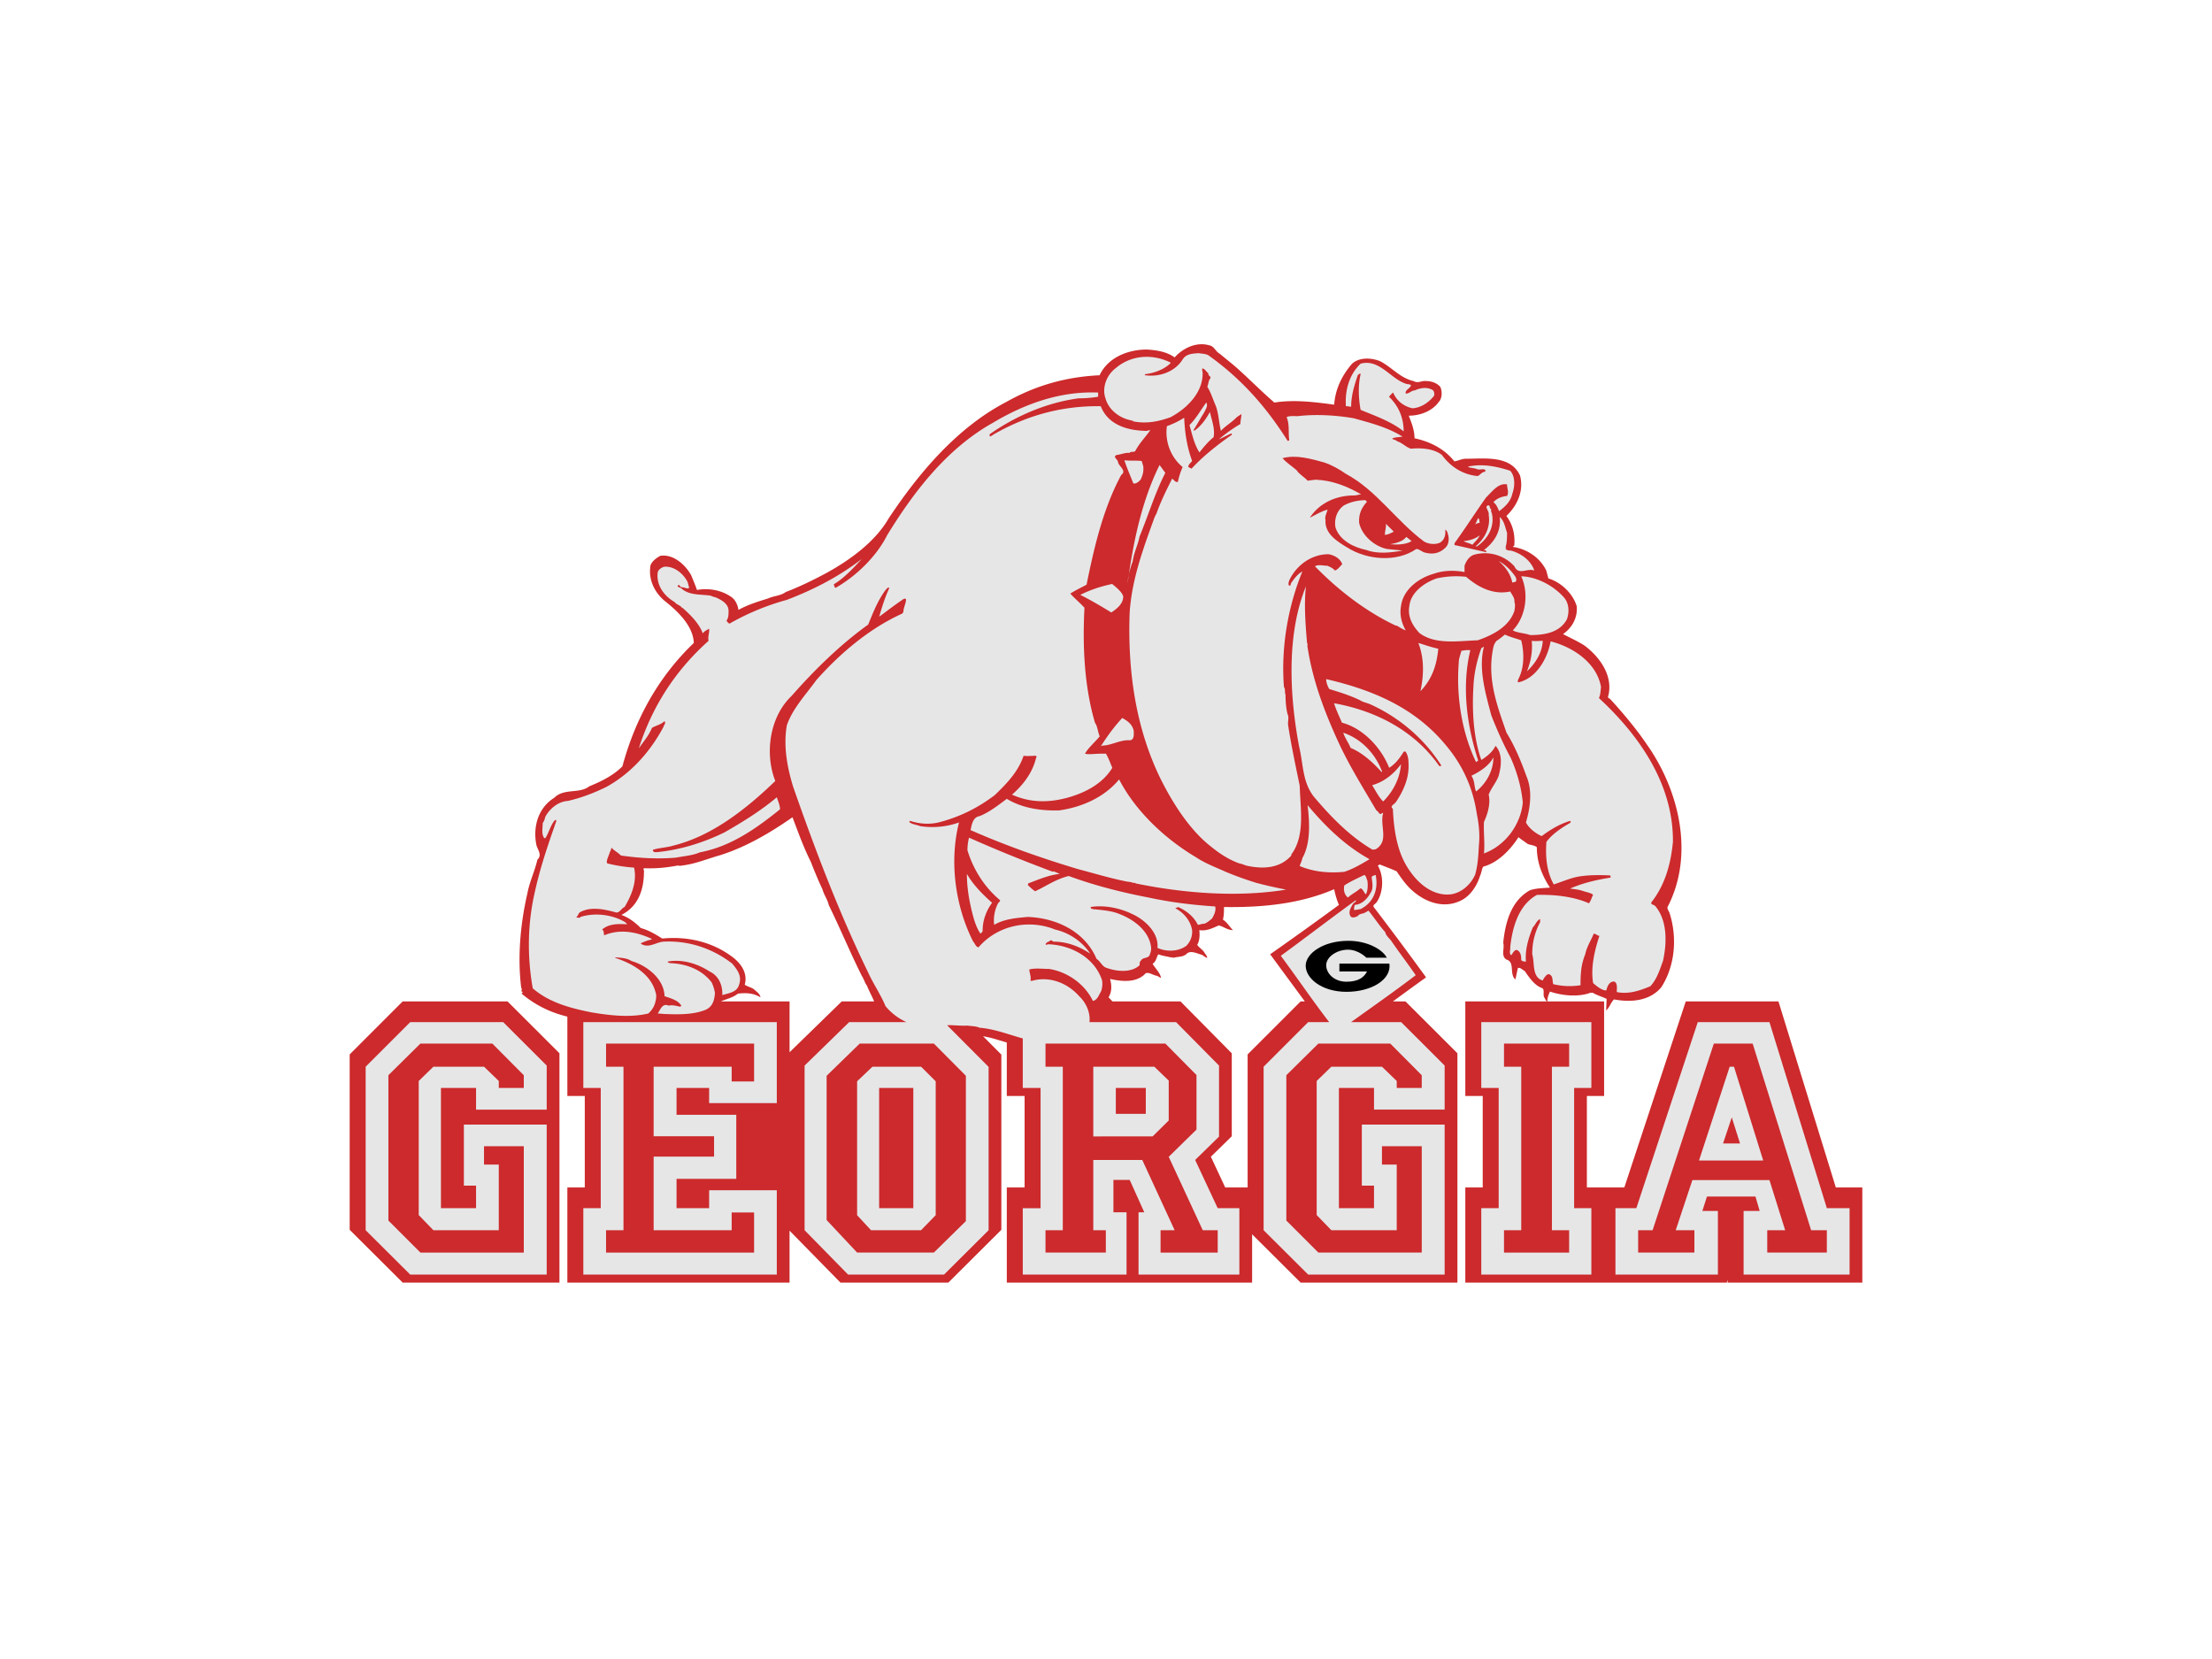 <svg xmlns="http://www.w3.org/2000/svg" width="80px" height="60px" viewBox="0 0 192.756 192.756"><g fill-rule="evenodd" clip-rule="evenodd"><path fill="#fff" d="M0 0h192.756v192.756H0V0z"/><path d="M154.252 116.354v10.986h-2.002v10.629h4.352l7.137-21.615h10.77l6.666 21.615h3.078v11.053h-15.65v-.312l-.102.312h-30.375v-11.053h2.023V127.34h-2.023v-10.986h9.504c-.162-.074-.223-.304-.34-.478-.182-.305.123-.976-.305-1.098-.854-.306-1.525-1.342-1.951-1.952-.244-.121-.488-.427-.793-.365-.123.487-.184.914-.305 1.341-.732-.67 0-2.013-1.037-2.317-.672-.427-.184-1.28-.367-1.951.244-2.379.916-4.88 3.111-6.1.732-.244 1.586-.244 2.318-.305-.916-1.402-1.525-2.928-1.525-4.696-.305-.244-.732-.244-1.037-.366-.426-.305-.793-.549-1.098-.793-.975 1.525-2.439 2.989-4.086 3.416-.184.244-.184.671-.367 1.037-.365 1.22-1.219 2.562-2.561 3.049-2.135.854-4.391-.244-5.855-1.829-.488-.55-.914-1.159-1.281-1.708-.67-.305-1.342-.549-1.951-.793-.061 0-.184.122-.244.122.732 1.22.672 3.172-.184 4.33-.121.122-.486.306-.242.549a402.145 402.145 0 0 1 6.037 8.112c-1.305.929-2.584 1.865-3.857 2.795h1.467l6.031 6.022v26.646h-18.215l-5.639-5.614v5.614H84.852v-11.053h2.068V127.34h-2.068v-6.212a54.016 54.016 0 0 0-1.054-.312 12.3 12.3 0 0 0-1.705-.418l2.125 2.135v20.356l-6.157 6.132H65.524l-5.913-6.033v6.033H33.794v-11.053h2.024V127.34h-2.024v-9.221c-1.991-.489-3.743-1.34-5.314-2.67 0-.061.122-.122.122-.122 0-.122-.122-.122-.183-.183.183-.122 0-.366 0-.488-.427-3.599-.061-7.441.732-10.856.244-1.342.854-2.562 1.159-3.903.61-.61 0-1.159-.122-1.769-.427-2.196.305-4.331 2.074-5.428 1.159-1.159 2.928-.427 4.086-1.342 1.342-.548 2.745-1.22 3.842-2.317 1.464-5.428 4.147-10.368 8.295-14.333-.061-1.951-1.83-3.659-3.293-4.818-1.159-.915-1.952-2.378-1.769-3.964 0-.549.61-1.037 1.159-1.342 1.525-.244 2.927 1.037 3.598 2.256.244.61.488 1.159.671 1.708 1.341-.244 2.805 0 3.964.793.549.366.793 1.037.854 1.524 1.098-.61 2.317-.976 3.476-1.341.67-.305 1.464-.305 2.013-.732 1.585-.61 3.11-1.342 4.696-2.196 2.684-1.464 5.673-3.599 7.258-6.343 3.477-5.245 7.929-10.551 13.662-13.54 3.354-1.891 6.892-2.928 10.856-3.111.976-2.074 3.293-2.989 5.489-2.989 1.098.062 2.318.244 3.232.915 1.037-1.158 2.623-1.83 4.025-1.402.549.061.732.731 1.221.976.793.671 1.523 1.22 2.256 1.891l.123-.061-.123.061c1.342 1.22 2.746 2.623 4.086 3.781 2.258-.366 4.697-.061 6.953.244.123-1.83.916-3.416 2.074-4.757.793-.732 2.135-.732 3.232-.305 1.342.67 2.318 1.952 3.904 2.318.549.305.914-.062 1.463 0 .549 0 1.221.183 1.646.671.244.487.244 1.341-.182 1.769-.732 1.037-2.135 1.585-3.477 1.585.305.793.67 1.647.67 2.623 1.709.366 3.416 1.159 4.635 2.684.428-.061.855-.305 1.342-.305 2.197 0 5.186-.427 6.283 1.952.488 1.83-.367 3.538-1.586 4.696.732.976 1.037 2.134.914 3.476-.121 0-.121 0-.121.122 1.586.244 3.109 1.22 3.842 2.745l.244.915c1.463.428 2.867 1.769 3.293 3.233.123 1.342-.549 2.5-1.586 3.233.793.427 1.648.792 2.502 1.341 1.707 1.281 3.232 3.354 2.805 5.611-.061.244-.184.488.123.549 1.463 1.585 3.049 3.476 4.207 5.184 3.844 5.367 5.672 12.93 2.502 19.029-.062.244.182.488.244.731.914 2.867.609 6.16-.977 8.6-1.342 1.586-3.477 1.77-5.488 1.403-.428.427-.488.915-.916 1.28l.061-1.342c-.488-.243-1.158-.427-1.646-.731-.121.062-.121.062-.184 0-1.402.549-3.354.366-4.756-.122-.182.424-.303.727-.305 1.148h6.598zm-127.407 0l6.031 6.022v26.646H14.662l-6.158-6.132v-20.381l6.155-6.155h12.186zm42.59 0c-.238-.611-.554-1.121-.823-1.819-.244-.305-.366-.793-.61-1.159-1.341-2.684-2.5-5.488-3.842-8.233-.122-.61-.549-1.159-.732-1.829a49.473 49.473 0 0 1-1.342-3.172c-.854-1.708-1.463-3.416-2.134-5.185-2.623 1.83-5.367 3.416-8.173 4.33l-.183.062c-1.524.427-2.928 1.037-4.513 1.22-.183.062-.305 0-.488 0-1.342.244-2.501.366-3.903.305-.122.184.061.244 0 .428 0 2.073-.671 4.024-2.623 5.001.854.305 1.585.854 2.256 1.524.915.244 1.708.732 2.5 1.22 3.111-.305 6.038.488 8.295 2.257.915.731 1.647 1.83 1.281 3.11.366.244.793.305 1.098.549.244.244.671.488.732.915-.792-.487-1.646-.549-2.623-.427-.603.482-1.325.607-1.989.904h7.993v5.905l6.06-5.905h3.763v-.001zm50.047 0c-1.344-1.828-2.688-3.645-4.029-5.479a450.758 450.758 0 0 0 7.988-5.733 9.154 9.154 0 0 1-.549-1.829c-3.963 1.707-8.293 2.134-12.807 2.073 0 .488 0 .976-.123 1.464.488.305.793.854 1.158 1.22-.609 0-1.098-.427-1.646-.549-.793.366-1.463.671-2.256.549.061.488.061 1.22-.244 1.708.244.365.732.609.914 1.036.123.122.244.306.244.488-.182-.062-.426-.244-.609-.366-.549-.122-1.342-.609-1.83-.061-.486.365-.975.244-1.523.427-.062-.183-.123 0-.244-.062-.488-.121-1.037-.183-1.465-.365-.244.365-.244.854-.67 1.098.305.549.914 1.098.975 1.646-.182-.061-.305-.183-.486-.244-.428-.061-.855-.427-1.281-.305-1.037 1.159-2.807.976-4.148.671.183.671.244 1.464-.183 2.135.15.15.309.309.459.478h7.906l5.959 6.029v9.638l-2.43 2.378 1.668 3.57h2.604v-15.46l6.156-6.155h.492z" fill="#cc2a2c"/><path d="M31.395 130.664v17.428H15.537l-5.178-5.156v-18.998l5.178-5.178h10.804l5.054 5.047v5.119h-8.208v-2.516h-4.079v13.965h4.079v-2.618h-1.416v-7.093h9.624zm93.648-25.589c-.242.427-.549.915-.242 1.403.242.243.609.061.854-.062.121-.244.549-.244.793-.366l.426-.244c.611.732 1.281 1.77 1.951 2.501.062.366.428.671.672.976.914 1.342 1.951 2.684 2.867 4.025-2.529 1.923-4.975 3.635-7.512 5.451h5.82l5.053 5.047v5.119h-8.207v-2.516h-4.078v13.965h4.078v-2.618h-1.416v-7.093h9.623v17.428h-15.857l-5.178-5.156v-18.998l5.178-5.178h2.443c-1.891-2.444-3.729-5.162-5.623-7.707 2.928-2.135 5.855-4.392 8.723-6.466.06.245-.245.245-.368.489zm-41.9-.182c-.67.914-1.098 2.013-1.098 3.232 0 .183-.183.244-.244.365-.427-.609-.671-1.342-.854-2.012-.427-1.586-.732-3.233-.732-4.94.733 1.28 1.83 2.378 2.928 3.355zm43.609-2.562c.061.487.061 1.158-.184 1.585-.244-.244-.426-.793-.67-.671-.488.427-1.037.671-1.404 1.037-.426-.305-.549-.915-.426-1.403.732-.487 1.463-.792 2.316-1.219.245.121.245.427.368.671zm1.037-.122c.121 1.463-.488 2.744-1.83 3.415l-.732.122c-.061-.184 0-.427.061-.61.855-.061 1.465-.731 1.83-1.402.367-.488.184-1.281.123-1.829.121-.184.305-.184.486-.244l.062.548zm-37.571-.915l.061-.062.732.306c-1.281.122-2.5.671-3.66 1.098l-.061.183c.244.244.488.488.854.732 1.22-.549 2.378-1.403 3.903-1.77 2.989 1.098 6.099 1.891 9.271 2.501 2.562.549 5.002.854 7.746 1.037.121.487-.121.976-.365 1.402-.307.244-.551.488-.916.61h-.061c-.244 0-.428.121-.672.121-.486-.975-1.342-1.646-2.316-2.073-.123.183-.367 0-.244.183.914.488 1.707 1.403 1.891 2.501a2.298 2.298 0 0 1-.672 1.83c-.914.671-2.256.731-3.354.243.184-1.829-1.586-3.354-2.988-3.964-1.402-.671-3.172-1.037-4.757-.793-.061.183.122.183.183.244 1.159.122 2.256.183 3.233.61 1.707.671 3.416 2.012 3.598 3.902 0 .366-.061.488-.182.854-.244.427-.793.183-1.037.671-.123.062-.123.305-.123.488-.975.914-2.684.731-3.842.305-.488-.122-.732-.793-1.159-1.037-1.341-3.172-4.635-4.757-7.99-4.879-1.402.122-2.744.244-3.903.914-.122-.792.061-1.829.488-2.561.061-.062.244-.184.183-.306-1.83-1.524-3.11-3.599-3.781-5.794 0-.488.061-.976.183-1.464a169.187 169.187 0 0 0 9.757 3.968zm36.778-1.464c-.916.549-1.953 1.158-2.928 1.464-1.83.183-3.6 0-5.184-.671.061-.244.242-.549.305-.915.975-1.708.854-4.147.609-6.16 2.196 2.623 4.452 4.757 7.198 6.282zm-20.187-.244c1.098.732 2.256 1.159 3.475 1.708 1.16.487 2.379.915 3.539 1.28 1.158.305 2.256.549 3.477.793-5.611.915-11.895.428-17.506-.731v-.062c-.244.062-.486-.122-.854-.122-1.951-.365-3.903-.976-5.793-1.464-4.27-1.28-8.417-2.744-12.442-4.513h-.061c.122-.61.244-1.525 1.037-1.647 1.098-.427 2.195-1.281 3.171-2.012 1.83 1.098 3.964 1.402 6.099 1.341 2.562-.366 5.184-1.464 6.952-3.598 1.89 3.66 5.306 6.892 8.906 9.027zm21.773-6.465c-.549-.549-.855-1.22-1.281-1.891 1.342-.366 2.5-1.281 3.354-2.44-.122 1.586-.854 3.111-2.073 4.331zm10.795-1.159c-.244-.549-.123-1.22-.549-1.83.914-.427 2.072-1.159 2.561-2.135 0 1.586-.854 3.05-2.012 3.965zm-39.773-7.028c0 .446.088 1.159-.625 1.07-1.07 0-2.05.624-3.032.624l-.178.089c.802-1.248 1.517-2.229 2.497-3.299.623.356 1.16.713 1.338 1.516zm28.855 4.711l-.061.061c-1.037-1.159-2.256-2.256-3.598-2.806-.244-.61-.672-1.159-.855-1.769 2.135.732 3.721 2.44 4.514 4.514zm10.246-14.089c-1.037 4.331-.365 8.844.916 12.808l-.244.183c-1.646-3.416-2.318-7.563-2.014-11.527 0-.488.184-.915.305-1.403.367-.061.732-.122 1.037-.061zm-3.721-.183c-.182 1.951-.73 3.537-2.072 4.94.426-1.952.426-3.903-.244-5.611.793.244 1.463.487 2.316.671zm6.161 7.746c.672 1.708 1.404 3.354 2.258 4.94.732 1.647 1.219 3.354 1.402 5.185-.244 2.562-2.012 5.001-4.514 5.916.123-1.159-.061-2.439 0-3.659.428-.915.793-2.135.549-3.172.305-.793.916-1.464 1.16-2.195.305-1.098.486-2.562-.367-3.477-.305.671-.975 1.22-1.646 1.647-.914-2.562-1.098-5.733-.914-8.6.061-1.464.426-3.05.914-4.391l.305-.183c-.671 2.56.183 5.427.853 7.989zm5.978-8.661c-.062 1.342-.793 2.562-1.83 3.538.426-1.098.67-2.257.549-3.538.365.061.914 0 1.281 0zm-2.502-.061c.367 1.464.367 3.232-.365 4.574 0 .183-.121.244.061.305 2.074-.488 3.355-2.745 3.721-4.758 2.623.671 5.367 2.501 5.855 5.307-.061.488-.061.915-.244 1.281 4.818 4.453 8.66 10.125 8.6 16.711-.244 2.562-.914 5.001-2.5 7.014-.123.305.305.244.486.488 1.344 1.646 1.344 4.147.855 6.343-.367.976-.672 2.074-1.465 2.928-1.158.488-2.561.976-3.902.671 0-.427.121-1.037-.305-1.22-.611 0-.793.609-.916 1.037-.488 0-1.037-.428-1.525-.854-.305-1.829.184-3.843.732-5.489-.244 0-.365-.244-.67-.244-.305.793-.793 1.464-.977 2.379a6.924 6.924 0 0 0-.488 2.013c-.061.61-.061 1.159-.061 1.586a7.908 7.908 0 0 1-3.172-.122c-.121-.366 0-.854-.365-1.098-.305-.184-.488.122-.732.427l-.121.244c-1.281-.366-.916-2.013-1.221-3.05 0-1.402.305-2.562.916-3.721v-.365c-.428.183-.488.609-.855.976-.488 1.22-.914 2.562-.793 3.965-.121 0-.426 0-.549-.184 0-.366 0-.915-.486-1.159-.307-.061-.488.366-.672.61-.305-.244-.061-.671-.121-.915.242-2.317.975-4.94 3.109-6.099 1.951-.062 4.27.183 6.039.976.244-.305.305-.671.486-.976-.242-.244-.73-.306-1.098-.427-.486-.184-1.037-.244-1.586-.306 1.525-.671 3.172-1.036 4.697-1.28.061 0 0-.061 0-.184v-.061c-1.098-.061-2.256-.061-3.232.061-1.221.123-2.195.61-3.355.977-.854-1.525-.975-3.294-.854-4.94.672-.915 1.77-1.646 2.744-2.196 0-.061.184-.122 0-.244-1.219.366-2.316 1.037-3.293 1.769-.793-.366-1.463-.915-1.83-1.586.488-1.646.793-3.659.062-5.367-.611-1.708-1.342-3.477-2.318-5.062-1.037-2.988-2.256-6.16-1.586-9.636.061-.366.121-.671.428-1.037.305-.183.67-.488.975-.732.612.304 1.221.426 1.891.67zm-46.242-5.085c0 .876-.801 1.461-1.385 1.851-1.267-.779-2.435-1.461-3.604-2.045 1.169-.584 2.337-.974 3.7-1.266.488.389 1.191.973 1.289 1.46zm.439-1.38l-.123.671.123-.671zm20.92 6.77c.121.122 0 .366.061.487.609 4.026 2.074 7.807 3.781 11.466 1.221 2.562 2.744 5.001 4.209 7.502.244.061.365.671.67.305h.123c-.428 1.524.73 3.232-.855 4.208l-.365.062c-2.623-1.525-4.818-3.782-6.83-6.16-1.342-1.708-1.221-3.782-1.709-5.794-1.098-5.794-1.523-12.991.793-18.664-.245 2.014-.061 4.453.122 6.588zm18.481-7.685c1.402 1.22 3.17 2.134 5.123 1.708.242.427.549.793.486 1.22.123.244.062.671 0 1.037-.609 1.83-2.5 2.806-4.268 3.416-2.197.061-4.941.549-6.771-.854-.793-.854-1.402-1.891-1.158-3.171.184-1.586 1.77-2.684 3.172-3.171a10.587 10.587 0 0 1 3.416-.185zm11.404 2.44c.549.671.609 1.647.305 2.501-.854 1.585-2.684 1.83-4.27 1.83-.67-.244-1.523-.244-2.012-.549 1.523-1.586 1.891-4.27.975-6.282 1.83.06 3.781 1.097 5.002 2.5zm-5.672-2.44c.121.183.184.61-.123.61l-.244.061c-.182-.976-.854-1.891-1.584-2.5.73.365 1.463 1.097 1.951 1.829zm-4.148-4.818c-.182.427-.549.732-.854 1.098-.305-.184-.73-.244-1.037-.427.672-.061 1.342-.244 1.891-.671zm0-1.464c-.182.061-.426.061-.549.244l.367-.792c.182.182.121.365.182.548zm1.342-1.525c-.061.183 0 .244.062.427.365 1.585-.488 2.989-1.709 3.842h-.182c1.098-.915 1.768-2.257 1.523-3.659.123-.427-.67-1.098.061-1.098.063.122.063.305.245.488zm-37.875-4.269c-1.219 2.378-1.951 4.879-2.988 7.38-.184.976-.67 1.891-.793 2.867-.305.854-.549 1.708-.609 2.623.67-4.879 1.646-9.576 3.721-13.784l.669.914zm-2.561-.772c.061.605-.061 1.039-.305 1.557-.307.346-.611.52-.855.433-.365-.951-.73-1.73-1.035-2.682.609.086 1.279 0 2.012.086l.183.606zm7.074-6.242c-.428.671-.793 1.342-1.219 2.013l.061.122c.854-.61 1.342-1.342 1.83-2.195.182.915.609 1.891.426 2.928-.67.549-1.158 1.159-1.646 1.768-.609-.915-.854-2.134-1.158-3.171.793-.793 1.279-1.708 1.951-2.623.243.426-.122.853-.245 1.158zm-12.32-2.318v.488a13.52 13.52 0 0 1-2.257.183c-3.659.488-7.258 2.013-10.307 4.147-.122.122 0 .183 0 .305.244-.122.488-.305.61-.366 3.781-2.135 7.807-3.232 12.259-3.171.854 2.195 3.171 2.866 5.429 2.866.121-.122.244 0 .365-.122-.609.854-1.281 1.525-1.77 2.439-.182.244-.486 0-.67.244-.488-.062-.977.183-1.525.244-.488.244.184.488.184.854.121.488 1.037.977.365 1.464-2.134 3.965-3.171 8.539-4.025 12.747-.671.366-1.22.61-1.891 1.037.488.549 1.159 1.098 1.647 1.646-.244 4.514 0 9.21 1.22 13.357.305.427.305.976.548 1.586-.548.67-1.341 1.341-1.707 2.012.427.122 1.159 0 1.769 0h.671c.305.549.488 1.037.731 1.647-1.158 1.891-3.231 2.927-5.245 3.476-2.257.61-4.391.549-6.404-.366 1.403-1.22 2.44-2.684 2.806-4.33.122 0 0-.122 0-.122v-.061c-.549 0-.976.061-1.464 0-.61 1.83-1.952 3.232-3.354 4.574-2.013 1.525-4.147 2.562-6.526 3.171-1.037.244-2.196.183-3.294-.183l-.121.125c.366.305.854.305 1.281.487a9.307 9.307 0 0 0 4.513-.427c-1.159 4.574-.427 9.759 1.647 13.845.244.244.244.549.61.671 2.256-2.623 5.916-3.293 8.905-2.073 1.646.366 3.171 1.402 4.086 2.806-1.281-.854-2.684-1.403-4.331-1.403-.244-.365-.427.062-.671.062-.122.122-.183.183-.183.243 0 .122.243 0 .366 0 2.623.122 5.245 1.525 6.16 4.087.122.366.061 1.098-.122 1.464-.244.366-.366.915-.915 1.037-.915-1.952-2.989-3.416-5.123-3.721-.671 0-1.585-.122-2.257.061 0 .427.244.854.122 1.281l.122.061c2.013-.609 4.147.184 5.55 1.769.808.761 1.319 1.928 1.189 3.012h10.067l4.988 5.047v8.251l-2.773 2.714 2.619 5.604h2.516v7.717h-11.715v-7.24h.668l-1.693-3.762H97.24v3.762h1.525v7.24H86.707v-7.717h2.068V126.41h-2.068v-5.757c-1.66-.457-3.29-1.104-5.027-1.245-.366-.184-.976-.184-1.403-.244-.871.046-1.57-.081-2.356-.043l4.818 4.839v18.976l-5.178 5.156H66.412l-5.054-5.156v-19.129l5.178-5.047h6.657a6.865 6.865 0 0 1-2.431-1.853c-.549-1.342-1.403-2.562-2.013-3.903-3.416-7.014-6.16-14.271-8.722-21.591-.671-2.195-1.159-4.696-.732-7.136.671-1.952 2.135-3.477 3.416-5.245 2.806-3.171 6.221-6.038 10.002-7.746l.122-.183c0-.488.305-.976.305-1.464-.122-.183-.305 0-.366 0l-.061.061c-.915.61-1.769 1.281-2.683 1.952.305-1.098.67-2.257 1.158-3.293 0-.061 0-.122-.183-.061-.061.061-.244.244-.366.427-.854 1.22-1.342 2.501-1.891 3.843-3.232 2.317-6.221 5.245-8.904 8.294-2.501 2.378-3.172 6.587-1.891 9.88-3.416 3.294-7.38 6.404-11.833 7.502-.793.244-1.586.244-2.378.488-.062.427.61.244.792.244 2.623-.306 5.124-1.099 7.502-2.257 2.135-1.22 4.208-2.501 6.099-4.087.122.427.366.915.366 1.403-2.806 2.257-5.733 4.33-9.332 5.001-.793.366-1.83.427-2.744.61-2.135.183-4.27.061-6.404-.244-.366-.366-.854-.61-1.098-.915-.061.183-.061.305-.183.488-.122.427-.366.854-.366 1.219l.061.123c.976.243 2.074.427 3.11.487.366 1.646-.305 3.232-1.098 4.574-.427.183-.609.793-1.098.61-1.342-.366-2.866-.671-4.086 0-.244.183-.183.427-.427.549.122.183.244 0 .366.122l.122-.122c1.708-.549 3.781-.244 5.185.609l.244.244c-1.098-.061-2.134-.061-2.927.61.244.122.183.487.244.671 1.891-.793 3.781-.366 5.428.366l.122.121c-.427.062-.854.244-1.281.428v.061c.915.61 1.83-.244 2.745-.244 2.927-.122 5.672.854 7.868 2.562.549.671 1.159 1.403.793 2.439-.244.915-1.22.977-1.952 1.221.061-1.159-.427-2.257-1.464-2.745-1.403-.915-3.172-1.464-4.879-1.158 0 .121.122.121.244.183 1.891.061 3.721.731 4.879 2.257.183.427.305.792.366 1.22-.061.793-.244 1.586-1.098 1.951-1.342.549-3.049.549-4.574.488-.305 0-.671-.061-.976-.061.366-.55.549-1.221 1.281-.915.427-.122.976.061 1.342.122l.122-.122c-.427-.671-1.281-.854-1.952-1.099-.061-2.073-2.135-3.598-3.843-4.086-.549-.365-1.22-.365-1.83-.427-.061 0-.061.062-.061.062 1.891.609 4.147 1.829 4.696 4.024.122.306.061.732 0 .977a2.552 2.552 0 0 1-.854 1.464c-2.074.487-4.331.243-6.526-.123-2.5-.487-5.001-1.158-6.892-2.805-.67-3.781-.61-7.686.305-11.467.61-2.744 1.524-5.367 2.439-7.99-.061-.061-.061-.183-.183-.061-.488.549-.671 1.403-1.098 2.074-.061 0-.061-.062-.061 0h-.061c-.366-.488-.184-1.159-.184-1.769.184-.244.244-.488.305-.732.549-.976 1.525-1.769 2.623-1.83 1.586-.366 2.989-.915 4.392-1.586 2.927-1.585 5.184-4.147 6.709-7.014.061-.244.305-.427.122-.671-.427.427-.976.488-1.464.792-.366.915-1.037 1.647-1.525 2.379 1.525-4.757 4.147-8.965 8.112-12.503-.122-.427.122-.976.061-1.403-.305.183-.609.305-.731.549-.427-1.159-1.464-2.196-2.379-2.989h-.061c-.183-.305-.549-.305-.854-.671-1.159-.67-2.135-1.891-1.952-3.415.061-.305.366-.549.732-.671 1.159-.122 2.256.793 2.745 1.769l.183.671c-.244.183-.488-.061-.854-.061-.244 0-.244-.427-.488-.183 0 .183.244.183.427.305.915.854 2.256.671 3.416.854.122.061.427.183.549.183.671.305 1.524.732 1.524 1.586 0 .427 0 .793-.244 1.159.183.183.305.427.488.244a28.875 28.875 0 0 1 6.526-2.684c3.049-1.159 6.038-2.684 8.722-4.757-.976 1.037-2.013 2.196-3.232 2.928-.061.061 0 .183.061.244v.122l.122.061c2.379-1.342 4.757-3.66 5.977-6.099 2.989-4.879 6.831-10.002 12.259-13.052 3.662-2.193 7.809-3.717 12.261-3.535zm-3.941 75.645h-2.174v2.684h2.01v18.998h-2.01v2.596h7.012v-2.596H94.9v-8.164h5.691l3.764 8.164h-1.637v2.596h6.639v-2.596h-1.738l-3.953-8.53 3.227-3.162v-6.337l-3.615-3.652H91.522v-.001zm39.865-76.62c.184 0 .365.061.428.122-.062.366-.732.549-.611.976.428 0 .672-.366 1.037-.366.672-.305 1.402-.427 2.074-.061.184.122.244.427.184.671-.611.792-1.525 1.402-2.502 1.463-.914-.183-1.828-.792-2.256-1.83-.184.122-.367.366-.488.488 1.158 1.098 1.709 2.5 1.709 4.025-1.465-1.159-3.234-1.769-5.002-2.5-.244-1.281-.305-2.866 0-4.147-.061-.183-.184.062-.305.062-.428 1.22-.793 2.439-.793 3.72-.123 0-.367-.061-.611-.061-.121-1.83.367-3.659 1.709-4.94 2.255-.611 3.536 1.89 5.427 2.378zm-23.116-3.355c3.781 2.684 6.709 5.977 9.209 9.941.061 0 .184 0 .184-.122-.123-.793.061-1.83-.305-2.623.305-.183.854-.122 1.281-.122 2.072-.244 4.391-.122 6.525.244 1.951.549 3.902 1.037 5.672 2.135-.365.062-.977.062-1.221.244.184.122.428.122.611.305.609.184.975.671 1.586.854 1.219-.122 2.684 0 3.598.732.977 1.342 2.379 2.257 4.086 2.44.305 0 .488-.488.916-.488l.061-.183c-.244-.244-.609 0-.977-.122-.244-.122-.67-.122-1.037-.244.123 0 0 0 0-.061 1.709-.366 3.355 0 4.881.488.609.671.549 1.83.242 2.683-.182.854-.791 1.464-1.523 2.013-.184-.366-.305-.793-.672-1.037.428-.488 1.037-.671 1.586-.732.244-.427 0-.854 0-1.342-.975-.183-1.646.732-2.439 1.525-1.219 1.708-2.379 3.538-3.66 5.306 0 .123-.061.244.123.244 1.158.244 2.379.549 3.537.793.123-.183-.061-.183-.244-.244 1.281-.976 2.014-2.256 1.83-3.842.549.488.609 1.159.854 1.83 0 .488 0 1.159-.182 1.708l.121.122c-.121 0-.121.061-.121.061.242.183.426.183.609.183 1.158.305 2.316 1.098 2.744 2.317-.854-.305-1.83.61-2.318-.488a4.64 4.64 0 0 0-4.695-1.341c-.549.183-.914.732-1.098 1.281v.731c-1.221-.243-2.5-.183-3.537.184-1.77.488-3.6 1.829-3.844 3.781-.182.976.062 1.952.549 2.806-.365-.122-.73-.366-1.035-.549h-.123c-3.477-1.647-6.648-4.086-9.393-6.893.428-.244.914-.061 1.463-.061.244.122.611.244.855.549.305-.061.609-.488.854-.732-.244-.671-.916-1.037-1.586-1.159-1.951 0-3.66 1.22-4.514 2.927-.061.123-.244.549-.061.732.244 0 .121-.244.305-.427.305-.427.732-.976 1.221-1.22-1.648 4.025-2.502 8.782-2.135 13.418.182.244.061.549.182.915 0 .731.062 1.585.244 2.256.184.305 0 .915.061 1.281.367 2.378.855 4.635 1.344 7.014.061 2.623.67 5.794-.977 7.99v.122c-1.281 1.464-3.172 1.585-5.002 1.22-.365-.062-.67-.244-1.037-.305-1.219-.428-2.316-1.159-3.293-1.952-2.5-1.952-4.451-5.062-5.855-7.868-2.865-5.855-3.842-12.442-3.598-19.273.244-3.904 1.586-7.502 2.867-11.039.061-.123.121-.305.242-.488.488-1.403 1.16-2.745 1.83-4.086.244.183.428.488.672.366.121-.61.305-1.159.549-1.708-1.402-1.159-2.074-2.989-1.83-4.757a10.095 10.095 0 0 0 2.012-.976c.062 1.646.307 3.354.916 5.001-.061.183-.488.427-.428.732l.367.183c1.279-1.403 3.049-2.806 4.635-3.903 0 0 .121-.122 0-.183-.488.183-.977.488-1.465.67.732-.609 1.648-1.28 2.502-1.768 0-.427.121-.793.121-1.159-.244.183-.426.244-.67.487-.549.549-1.221.915-1.709 1.464-.244-.915-.244-1.951-.609-2.927-.305-.671-.549-1.525-.977-2.196.123-.244.123-.671.307-.915.244-.305-.244-.305-.184-.671-.244-.122-.305-.427-.672-.549-.061.061-.061.244 0 .427.123 2.196-1.646 4.147-3.719 5.245-1.342.488-2.746.793-4.332.488-.061-.183-.182 0-.242-.122-1.342-.244-2.624-1.22-2.989-2.562-.427-1.22.122-2.684 1.159-3.477 1.83-1.586 4.33-1.708 6.404-.671v.061c-.732.732-1.891 1.159-2.928 1.281-.062 0-.062.062-.062.122 1.648.244 3.477-.366 4.393-1.83.426-.671 1.158-.671 1.83-.732.366.064.854.064 1.158.247zm27.594 45.308c2.012 2.379 3.17 5.062 3.598 7.99.244 1.159.365 2.44.244 3.599-.061 1.158-.123 2.317-.428 3.415-.488 1.159-1.586 2.135-2.805 2.317-2.074.244-3.781-1.22-4.818-2.744-1.465-2.074-1.83-4.697-1.951-7.197-.428-.305.244-.549.365-.793.793-1.159 1.463-2.623 1.463-4.086 0-.61 0-1.281-.365-1.769h-.184c-.426.671-.914 1.403-1.707 1.891-.914-2.317-2.988-4.574-5.488-5.245-.307-.732-.672-1.464-.916-2.256 4.758.854 9.271 3.11 12.199 7.258 0 0 .121.122.242 0v-.061c-2.072-3.232-5-5.611-8.232-7.075-.428-.183-.854-.244-1.221-.488-1.158-.549-2.316-.915-3.537-1.281-.184-.305-.365-.732-.365-1.159 5.244 1.219 10.246 3.232 13.906 7.684zm37.598 32.173l6.668 21.615h2.641v7.717h-12.314v-7.394h1.869l-.49-1.673h-5.635l-.535 1.673h1.805v7.394h-11.904v-7.717h2.428l7.137-21.615h8.33zm-1.951 2.494h-4.51l-7.115 21.682h-1.68v2.596h6.535v-2.596h-2.17l1.936-5.824h8.955l1.826 5.824h-2.082v2.596h6.924v-2.596h-1.826l-6.793-21.682zm-2.17 2.684l3.395 10.9h-7.459l3.564-10.9h.5zm-.258 5.89l-1.012 3.029h1.973l-.961-3.029zm-16.313-11.068v7.65h-2.002v13.965h2.002v7.717H139.98v-7.717h2.023V126.41h-2.023v-7.65h12.791zm-2.582 2.494h-7.568v2.684h2.002v18.998h-2.002v2.596h7.568v-2.596h-2.002v-18.998h2.002v-2.684zm-17.127 11.926h-4.621v2.128h1.717v7.628h-7.598l-1.703-1.761v-15.579l1.703-1.658h5.881l1.717 1.658v.814h2.904v-1.482l-3.652-3.674h-8.361l-3.719 3.674v16.885l3.719 3.719h12.014V133.18h-.001zm-29.396-7.628v4.636l-1.871 1.849H94.9v-8.099h7.092l1.674 1.614zm-2.664.858h-3.484v3.007h3.484v-3.007zm-20.904-1.416l-3.718-3.74h-8.619l-3.843 3.74v16.76l3.542 3.777h8.919l3.718-3.652v-16.885h.001zm-3.506.639v15.557l-1.702 1.746h-5.816l-1.614-1.746v-15.557l1.782-1.695h5.648l1.702 1.695zm-2.603.777H70.02v13.965h3.969V126.41zm-15.859-7.65v9.41h-7.863v-1.76h-3.785v3.117h6.938v7.438h-6.938v3.41h3.785v-2.083h7.863v9.8H35.649v-7.717h2.024V126.41h-2.024v-7.65H58.13zm-2.64 2.494h-17.2v2.684h2.025v18.998H38.29v2.596h17.2v-4.657h-2.604v2.062H43.82v-8.553h7.019v-2.361H43.82v-8.084h9.066v1.717h2.604v-4.402zM28.732 133.18h-4.621v2.128h1.716v7.628h-7.599l-1.702-1.761v-15.579l1.702-1.658h5.883l1.716 1.658v.814h2.905v-1.482l-3.653-3.674h-8.361L13 124.928v16.885l3.719 3.719h12.014V133.18h-.001z" fill="#e6e6e7"/><path d="M129.303 111.955c.275 1.835-2.051 3.282-4.98 3.282s-4.744-1.597-4.744-3.028 2.029-2.899 4.959-2.899c2.119 0 3.926.941 4.469 1.965h-2.379s-.887-.934-2.146-.934-2.52.83-2.52 1.804.943 1.919 2.348 1.919c1.402 0 2.078-.532 2.395-1.196h-3.211v-.912h5.809v-.001z"/><path d="M124.262 55.063c3.537 1.891 5.855 5.489 9.088 7.868.549.305 1.281.366 1.83.122.609-.366.67-1.037.609-1.525.184.122.244.244.305.488.184.549.123 1.22-.244 1.586-.67.671-1.463.854-2.379.61-.365-.061-.67-.427-1.037-.427-2.316 1.585-5.732 1.281-8.049-.183-1.1-.671-2.623-1.586-2.502-3.171-.121-.366.123-.793.244-1.22-.732.183-1.402.61-2.012.915-.062 0 0-.061 0-.061 1.158-1.708 3.109-2.5 5.061-2.5.428 0 .549-.122.855-.122-1.586-.915-3.355-1.646-5.307-1.708-.367.061-.672.061-.916.122-.365-.427-.975-.731-1.279-1.22-.488-.427-1.16-.854-1.646-1.402 1.584-.427 3.232.061 4.816.487.916.304 1.77.792 2.563 1.341z" fill="#cc2a2c"/><path d="M126.701 58.295c-.609.671-.977 1.403-.914 2.44.305 1.463 1.768 2.744 3.232 3.049l1.83.183c-1.342.244-2.928.427-4.209-.062-1.465-.305-3.111-1.098-3.6-2.623-.182-.976.184-2.012.977-2.561.793-.427 1.707-.61 2.5-.61l.184.184z" fill="#e6e6e7"/><path d="M129.812 61.772c-.367.183-.672.366-1.037.366 0-.488.184-.854.121-1.281l.916.915zM131.885 62.87c-.67.427-1.707.427-2.5.366.672-.123 1.465-.305 1.891-.854l.609.488z" fill="#e6e6e7"/></g></svg>